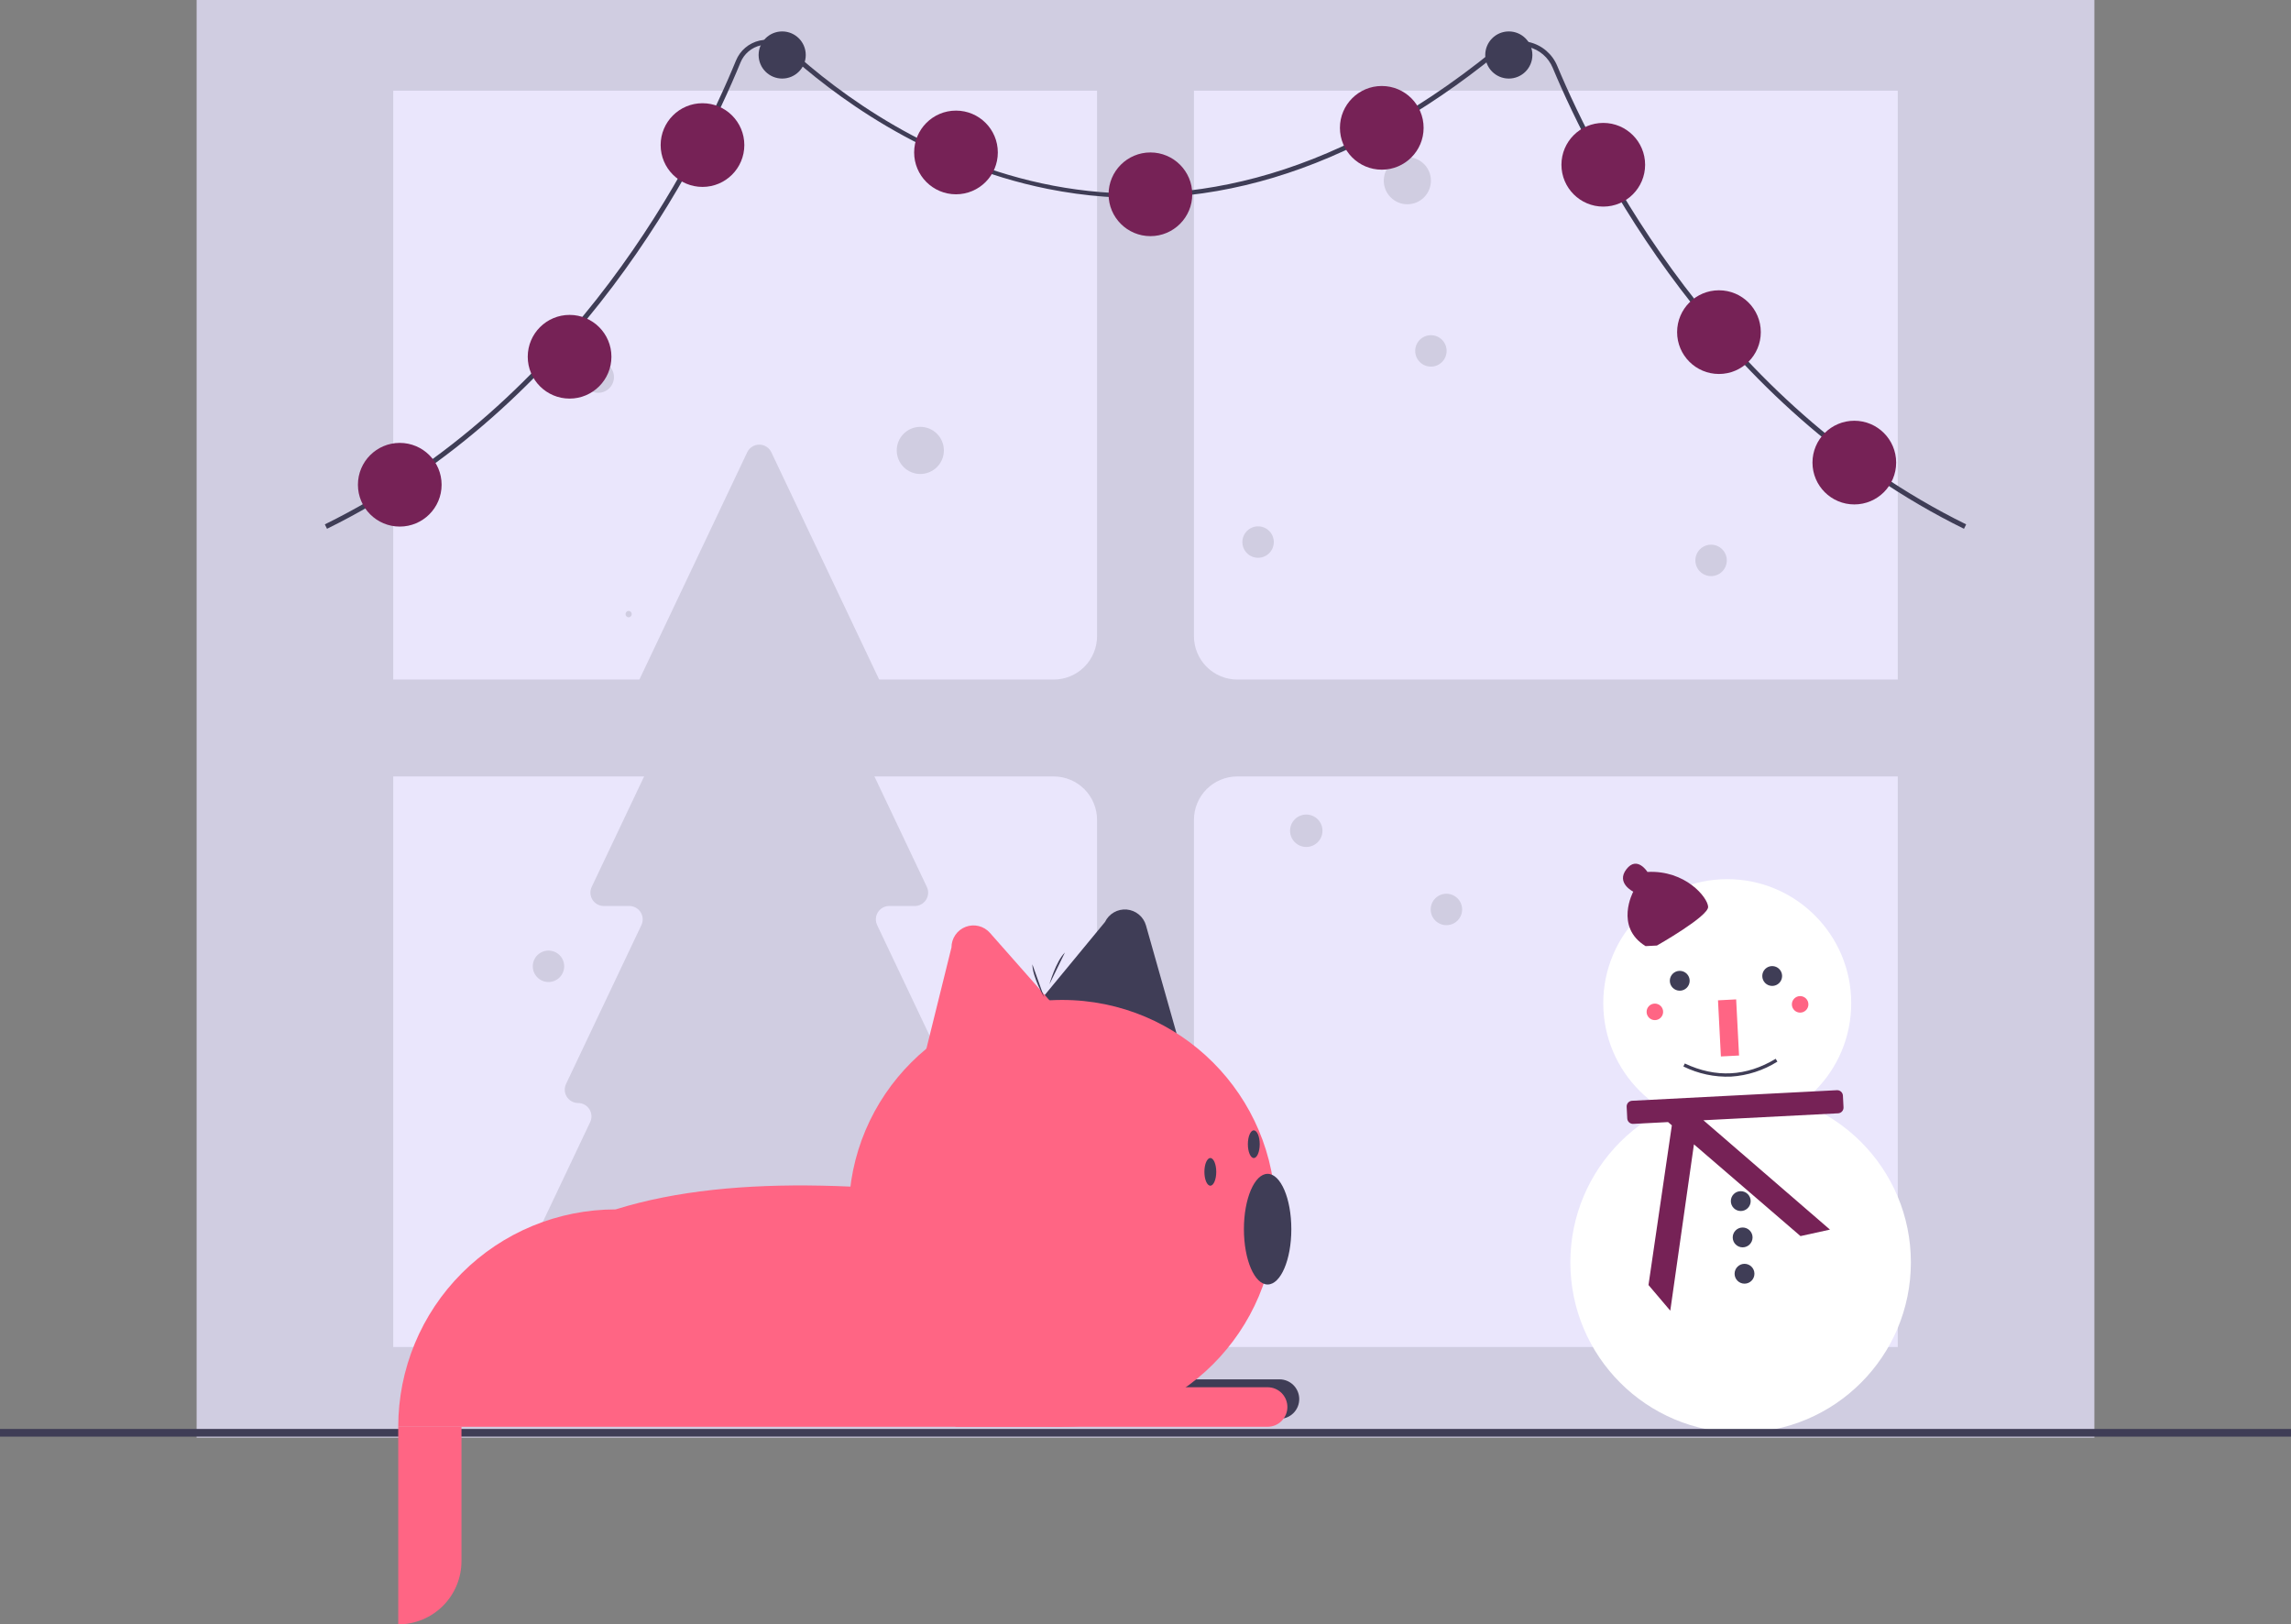 <svg width="1072" height="760" viewBox="0 0 1072 760" fill="none" xmlns="http://www.w3.org/2000/svg">
<rect x="0" y="0" width="1072" height="760" fill="#808080" stroke="none"/>
<g clip-path="url(#clip0_9_36)">
<path d="M980 0H92V672.649H980V0Z" fill="#D0CDE1"/>
<path d="M888 42.419H184V630.229H888V42.419Z" fill="#EAE6FC"/>
<path d="M911.445 317.946H578.97C573.585 317.946 568.421 315.807 564.613 311.999C560.806 308.192 558.667 303.027 558.667 297.643V41.609C558.667 36.224 556.528 31.06 552.72 27.253C548.913 23.445 543.748 21.306 538.364 21.306H533.637C528.252 21.306 523.088 23.445 519.28 27.253C515.473 31.06 513.333 36.224 513.333 41.609V297.643C513.333 303.027 511.194 308.192 507.387 311.999C503.579 315.807 498.415 317.946 493.03 317.946H160.555C157.889 317.946 155.249 318.471 152.786 319.491C150.322 320.512 148.084 322.007 146.199 323.892C144.314 325.778 142.818 328.016 141.798 330.479C140.777 332.942 140.252 335.583 140.252 338.249V342.976C140.252 348.361 142.391 353.525 146.199 357.332C150.006 361.14 155.171 363.279 160.555 363.279H493.03C498.415 363.279 503.579 365.418 507.387 369.226C511.194 373.033 513.333 378.197 513.333 383.582V626.616C513.333 632 515.472 637.165 519.28 640.972C523.087 644.78 528.252 646.919 533.636 646.919H538.364C543.748 646.919 548.912 644.78 552.72 640.972C556.527 637.165 558.667 632 558.667 626.616V383.582C558.667 378.197 560.806 373.033 564.613 369.226C568.421 365.418 573.585 363.279 578.97 363.279H911.445C916.829 363.279 921.993 361.14 925.801 357.333C929.608 353.525 931.748 348.361 931.748 342.976V338.249C931.748 332.864 929.609 327.7 925.801 323.893C921.994 320.085 916.829 317.946 911.445 317.946Z" fill="#D0CDE1"/>
<path d="M476.628 614.002L434.404 525.009C433.952 524.056 433.748 523.004 433.812 521.952C433.875 520.899 434.204 519.88 434.768 518.989C435.331 518.097 436.111 517.363 437.035 516.855C437.959 516.346 438.996 516.079 440.051 516.079C441.105 516.079 442.142 515.812 443.066 515.303C443.99 514.795 444.77 514.061 445.333 513.169C445.897 512.278 446.226 511.259 446.29 510.206C446.353 509.154 446.15 508.102 445.698 507.149L410.432 432.822C409.98 431.87 409.776 430.818 409.84 429.765C409.904 428.713 410.232 427.693 410.796 426.802C411.36 425.911 412.14 425.177 413.063 424.668C413.987 424.159 415.024 423.893 416.079 423.893H428.042C429.096 423.893 430.134 423.626 431.057 423.117C431.981 422.608 432.761 421.874 433.324 420.983C433.888 420.092 434.217 419.072 434.281 418.02C434.344 416.967 434.141 415.916 433.689 414.963L396.059 335.653C395.607 334.7 395.403 333.649 395.467 332.596C395.53 331.544 395.859 330.524 396.423 329.633C396.987 328.742 397.767 328.008 398.69 327.499C399.614 326.99 400.651 326.723 401.706 326.723H405.658C406.713 326.723 407.75 326.457 408.674 325.948C409.597 325.439 410.377 324.705 410.941 323.814C411.505 322.922 411.834 321.903 411.897 320.85C411.961 319.798 411.757 318.746 411.305 317.794L360.926 211.614C360.419 210.545 359.62 209.642 358.62 209.01C357.62 208.378 356.462 208.042 355.279 208.042C354.097 208.042 352.938 208.378 351.939 209.01C350.939 209.642 350.139 210.545 349.632 211.614L299.253 317.794C298.801 318.746 298.598 319.798 298.661 320.85C298.725 321.903 299.054 322.922 299.617 323.814C300.181 324.705 300.961 325.439 301.885 325.948C302.808 326.456 303.846 326.723 304.9 326.723H308.853C309.907 326.723 310.945 326.99 311.868 327.499C312.792 328.008 313.572 328.742 314.135 329.633C314.699 330.524 315.028 331.544 315.092 332.596C315.155 333.649 314.952 334.7 314.5 335.653L276.87 414.963C276.418 415.915 276.214 416.967 276.278 418.02C276.341 419.072 276.67 420.092 277.234 420.983C277.798 421.874 278.578 422.608 279.501 423.117C280.425 423.626 281.462 423.893 282.517 423.893H294.48C295.534 423.893 296.572 424.159 297.495 424.668C298.419 425.177 299.199 425.911 299.762 426.802C300.326 427.693 300.655 428.713 300.719 429.765C300.782 430.818 300.579 431.87 300.127 432.822L264.861 507.149C264.409 508.102 264.205 509.154 264.269 510.206C264.333 511.259 264.662 512.278 265.225 513.169C265.789 514.06 266.569 514.795 267.492 515.303C268.416 515.812 269.453 516.079 270.508 516.079C271.562 516.079 272.6 516.346 273.523 516.854C274.447 517.363 275.227 518.097 275.791 518.989C276.354 519.88 276.683 520.899 276.747 521.952C276.811 523.004 276.607 524.056 276.155 525.009L233.93 614.002C233.478 614.954 233.275 616.006 233.339 617.059C233.402 618.111 233.731 619.13 234.295 620.022C234.858 620.913 235.638 621.647 236.562 622.156C237.486 622.665 238.523 622.931 239.577 622.931H323.202C324.023 622.931 324.835 623.093 325.594 623.407C326.352 623.721 327.041 624.182 327.621 624.762C328.202 625.343 328.662 626.032 328.976 626.79C329.291 627.548 329.452 628.361 329.452 629.182V657.187C329.452 658.845 330.111 660.435 331.283 661.607C332.455 662.779 334.045 663.438 335.703 663.438H365.673C367.331 663.438 368.92 662.779 370.093 661.607C371.265 660.435 371.923 658.845 371.923 657.187V629.182C371.923 628.361 372.085 627.548 372.399 626.79C372.713 626.032 373.174 625.343 373.754 624.762C374.334 624.182 375.023 623.721 375.782 623.407C376.54 623.093 377.353 622.931 378.174 622.931H470.981C472.036 622.931 473.073 622.665 473.997 622.156C474.92 621.647 475.7 620.913 476.264 620.022C476.827 619.131 477.156 618.111 477.22 617.059C477.284 616.006 477.08 614.954 476.628 614.002Z" fill="#D0CDE1"/>
<path d="M808.21 527.364C840.248 527.364 866.221 501.392 866.221 469.353C866.221 437.315 840.248 411.342 808.21 411.342C776.171 411.342 750.199 437.315 750.199 469.353C750.199 501.392 776.171 527.364 808.21 527.364Z" fill="white"/>
<path d="M814.465 670.296C858.464 670.296 894.133 634.628 894.133 590.628C894.133 546.629 858.464 510.96 814.465 510.96C770.465 510.96 734.797 546.629 734.797 590.628C734.797 634.628 770.465 670.296 814.465 670.296Z" fill="white"/>
<path d="M859.525 510.079L763.674 515.023C762.966 515.059 762.301 515.376 761.826 515.902C761.351 516.429 761.105 517.122 761.142 517.831L761.424 523.305C761.442 523.655 761.529 523.999 761.68 524.316C761.831 524.633 762.043 524.917 762.303 525.152C762.564 525.388 762.869 525.569 763.2 525.687C763.53 525.804 763.881 525.855 764.232 525.837L780.523 524.997L782.291 526.519L771.357 601.233L781.553 613.238L792.624 535.414L842.488 578.34L856.272 575.305L797.061 524.144L860.083 520.894C860.433 520.875 860.777 520.788 861.094 520.638C861.411 520.487 861.695 520.275 861.93 520.014C862.166 519.753 862.347 519.449 862.465 519.118C862.582 518.787 862.633 518.436 862.615 518.086L862.333 512.612C862.296 511.903 861.98 511.239 861.453 510.764C860.927 510.289 860.233 510.043 859.525 510.079Z" fill="#762256"/>
<path d="M775.313 442.393C775.313 442.393 799.493 428.703 799.265 424.271C799.036 419.839 788.6 407.045 770.871 407.96C770.871 407.96 766.027 400.21 761.029 406.69C756.03 413.169 764.237 417.19 764.237 417.19C764.237 417.19 755.309 433.648 769.995 442.668L775.313 442.393Z" fill="#762256"/>
<path d="M785.984 463.523C788.547 463.523 790.625 461.445 790.625 458.882C790.625 456.319 788.547 454.241 785.984 454.241C783.421 454.241 781.343 456.319 781.343 458.882C781.343 461.445 783.421 463.523 785.984 463.523Z" fill="#3F3D56"/>
<path d="M829.241 461.292C831.804 461.292 833.882 459.214 833.882 456.651C833.882 454.088 831.804 452.01 829.241 452.01C826.678 452.01 824.6 454.088 824.6 456.651C824.6 459.214 826.678 461.292 829.241 461.292Z" fill="#3F3D56"/>
<path d="M812.379 467.589L803.882 468.027L805.236 494.291L813.733 493.852L812.379 467.589Z" fill="#FF6584"/>
<path d="M814.536 566.609C817.099 566.609 819.177 564.531 819.177 561.968C819.177 559.405 817.099 557.327 814.536 557.327C811.973 557.327 809.895 559.405 809.895 561.968C809.895 564.531 811.973 566.609 814.536 566.609Z" fill="#3F3D56"/>
<path d="M815.412 583.603C817.975 583.603 820.053 581.525 820.053 578.962C820.053 576.399 817.975 574.321 815.412 574.321C812.849 574.321 810.771 576.399 810.771 578.962C810.771 581.525 812.849 583.603 815.412 583.603Z" fill="#3F3D56"/>
<path d="M816.289 600.597C818.852 600.597 820.929 598.519 820.929 595.956C820.929 593.393 818.852 591.315 816.289 591.315C813.725 591.315 811.648 593.393 811.648 595.956C811.648 598.519 813.725 600.597 816.289 600.597Z" fill="#3F3D56"/>
<path d="M809.982 503.722C802.27 504.027 794.604 502.396 787.685 498.977L788.346 497.578C802.845 504.428 817.153 503.69 830.872 495.385L831.674 496.708C825.143 500.821 817.685 503.232 809.982 503.722Z" fill="#3F3D56"/>
<path d="M842.317 473.785C844.453 473.785 846.185 472.054 846.185 469.918C846.185 467.782 844.453 466.05 842.317 466.05C840.181 466.05 838.45 467.782 838.45 469.918C838.45 472.054 840.181 473.785 842.317 473.785Z" fill="#FF6584"/>
<path d="M774.341 477.291C776.477 477.291 778.209 475.559 778.209 473.424C778.209 471.288 776.477 469.556 774.341 469.556C772.206 469.556 770.474 471.288 770.474 473.424C770.474 475.559 772.206 477.291 774.341 477.291Z" fill="#FF6584"/>
<path d="M1072 668.577H0V672.163H1072V668.577Z" fill="#3F3D56"/>
<path d="M294.152 288.822C294.541 288.809 294.91 288.645 295.18 288.365C295.45 288.085 295.601 287.711 295.601 287.322C295.601 286.933 295.45 286.559 295.18 286.28C294.91 286 294.541 285.836 294.152 285.822C293.763 285.836 293.395 286 293.125 286.28C292.854 286.559 292.703 286.933 292.703 287.322C292.703 287.711 292.854 288.085 293.125 288.365C293.395 288.645 293.763 288.809 294.152 288.822Z" fill="#D0CDE1"/>
<path d="M658.523 95.568C664.613 95.568 669.55 90.631 669.55 84.541C669.55 78.451 664.613 73.514 658.523 73.514C652.432 73.514 647.495 78.451 647.495 84.541C647.495 90.631 652.432 95.568 658.523 95.568Z" fill="#D0CDE1"/>
<path d="M669.55 171.531C673.61 171.531 676.901 168.24 676.901 164.18C676.901 160.12 673.61 156.829 669.55 156.829C665.49 156.829 662.198 160.12 662.198 164.18C662.198 168.24 665.49 171.531 669.55 171.531Z" fill="#D0CDE1"/>
<path d="M800.649 269.549C804.709 269.549 808 266.258 808 262.198C808 258.138 804.709 254.847 800.649 254.847C796.589 254.847 793.297 258.138 793.297 262.198C793.297 266.258 796.589 269.549 800.649 269.549Z" fill="#D0CDE1"/>
<path d="M496.991 667.552H186.345C186.345 640.58 197.059 614.712 216.132 595.64C235.204 576.567 261.072 565.853 288.044 565.853C344.647 548.21 418.481 553.87 496.991 565.853V667.552Z" fill="#FF6584"/>
<path d="M452.613 645.363H598.691C599.905 645.363 601.108 645.602 602.229 646.067C603.351 646.532 604.37 647.213 605.229 648.071C606.087 648.93 606.768 649.949 607.233 651.071C607.698 652.192 607.937 653.395 607.937 654.609C607.937 657.061 606.963 659.412 605.229 661.146C603.495 662.88 601.143 663.854 598.691 663.854H452.613V645.363Z" fill="#3F3D56"/>
<path d="M477.913 478.811L517.068 431.348C517.97 429.466 519.424 427.903 521.237 426.867C523.049 425.831 525.134 425.372 527.214 425.55C529.293 425.728 531.27 426.536 532.88 427.865C534.489 429.194 535.656 430.981 536.225 432.99L551.666 487.506L477.913 478.811Z" fill="#3F3D56"/>
<path d="M430.424 502.984L445.217 443.26C445.217 441.172 445.853 439.134 447.039 437.417C448.226 435.699 449.907 434.384 451.86 433.646C453.812 432.907 455.944 432.781 457.97 433.284C459.996 433.786 461.821 434.894 463.202 436.459L500.69 478.945L430.424 502.984Z" fill="#FF6584"/>
<path d="M186.345 667.553H215.93V730.422C215.93 734.307 215.165 738.154 213.678 741.744C212.191 745.333 210.012 748.595 207.265 751.342C204.517 754.089 201.256 756.268 197.666 757.755C194.077 759.242 190.23 760.007 186.345 760.007L186.345 667.553Z" fill="#FF6584"/>
<path d="M447.066 649.062H593.144C594.358 649.062 595.56 649.301 596.682 649.765C597.804 650.23 598.823 650.911 599.682 651.769C600.54 652.628 601.221 653.647 601.686 654.769C602.15 655.891 602.389 657.093 602.389 658.307C602.389 659.521 602.15 660.723 601.686 661.845C601.221 662.967 600.54 663.986 599.682 664.844C598.823 665.703 597.804 666.384 596.682 666.849C595.56 667.313 594.358 667.552 593.144 667.552H447.066V649.062Z" fill="#FF6584"/>
<path d="M496.991 667.553C552.137 667.553 596.842 622.848 596.842 567.702C596.842 512.556 552.137 467.851 496.991 467.851C441.845 467.851 397.141 512.556 397.141 567.702C397.141 622.848 441.845 667.553 496.991 667.553Z" fill="#FF6584"/>
<path d="M593.144 600.985C599.271 600.985 604.238 589.395 604.238 575.098C604.238 560.801 599.271 549.211 593.144 549.211C587.017 549.211 582.049 560.801 582.049 575.098C582.049 589.395 587.017 600.985 593.144 600.985Z" fill="#3F3D56"/>
<path d="M566.332 554.758C567.864 554.758 569.106 551.861 569.106 548.286C569.106 544.712 567.864 541.814 566.332 541.814C564.8 541.814 563.559 544.712 563.559 548.286C563.559 551.861 564.8 554.758 566.332 554.758Z" fill="#3F3D56"/>
<path d="M586.672 541.815C588.204 541.815 589.446 538.917 589.446 535.343C589.446 531.769 588.204 528.871 586.672 528.871C585.14 528.871 583.898 531.769 583.898 535.343C583.898 538.917 585.14 541.815 586.672 541.815Z" fill="#3F3D56"/>
<path d="M488.614 466.739C488.614 466.739 483.064 457.085 483.064 451.196Z" fill="#3F3D56"/>
<path d="M491.055 460.496C491.055 460.496 494.079 449.779 498.291 445.662Z" fill="#3F3D56"/>
<path d="M611.228 396.273C615.415 396.273 618.81 392.879 618.81 388.691C618.81 384.504 615.415 381.109 611.228 381.109C607.041 381.109 603.646 384.504 603.646 388.691C603.646 392.879 607.041 396.273 611.228 396.273Z" fill="#D0CDE1"/>
<path d="M588.685 260.973C592.745 260.973 596.036 257.682 596.036 253.622C596.036 249.562 592.745 246.271 588.685 246.271C584.625 246.271 581.333 249.562 581.333 253.622C581.333 257.682 584.625 260.973 588.685 260.973Z" fill="#D0CDE1"/>
<path d="M279.928 183.784C283.988 183.784 287.279 180.492 287.279 176.432C287.279 172.372 283.988 169.081 279.928 169.081C275.868 169.081 272.577 172.372 272.577 176.432C272.577 180.492 275.868 183.784 279.928 183.784Z" fill="#D0CDE1"/>
<path d="M676.802 432.863C680.862 432.863 684.154 429.572 684.154 425.512C684.154 421.451 680.862 418.16 676.802 418.16C672.742 418.16 669.451 421.451 669.451 425.512C669.451 429.572 672.742 432.863 676.802 432.863Z" fill="#D0CDE1"/>
<path d="M256.649 459.46C260.709 459.46 264 456.168 264 452.108C264 448.048 260.709 444.757 256.649 444.757C252.589 444.757 249.297 448.048 249.297 452.108C249.297 456.168 252.589 459.46 256.649 459.46Z" fill="#D0CDE1"/>
<path d="M430.631 221.766C436.721 221.766 441.658 216.829 441.658 210.739C441.658 204.649 436.721 199.712 430.631 199.712C424.541 199.712 419.604 204.649 419.604 210.739C419.604 216.829 424.541 221.766 430.631 221.766Z" fill="#D0CDE1"/>
<path d="M918.983 247.409C802.766 190.194 745.685 77.517 726.538 31.728C725.549 29.334 724.011 27.206 722.048 25.517C720.085 23.827 717.752 22.623 715.238 22.002C712.694 21.352 710.033 21.31 707.47 21.879C704.907 22.448 702.513 23.612 700.484 25.277C631.476 81.251 560.74 102.482 490.243 88.382C432.015 76.737 388.587 43.298 367.882 24.401C366.293 22.951 364.377 21.905 362.297 21.354C360.217 20.802 358.035 20.761 355.936 21.234C353.836 21.707 351.883 22.68 350.24 24.07C348.598 25.46 347.315 27.227 346.502 29.219C327.489 75.542 270.575 189.534 153.017 247.409L151.999 245.343C268.851 187.816 325.458 74.425 344.371 28.344C345.325 26.009 346.829 23.939 348.754 22.31C350.68 20.681 352.971 19.541 355.431 18.987C357.892 18.433 360.45 18.481 362.888 19.127C365.326 19.774 367.572 20.999 369.435 22.7C416.203 65.385 541.943 150.909 699.033 23.488C701.34 21.596 704.06 20.274 706.973 19.628C709.885 18.982 712.909 19.03 715.8 19.768C718.662 20.476 721.318 21.846 723.552 23.77C725.787 25.693 727.538 28.115 728.664 30.839C747.71 76.389 804.482 188.472 920 245.343L918.983 247.409Z" fill="#3F3D56"/>
<path d="M187.057 246.376C197.87 246.376 206.635 237.611 206.635 226.798C206.635 215.986 197.87 207.221 187.057 207.221C176.245 207.221 167.479 215.986 167.479 226.798C167.479 237.611 176.245 246.376 187.057 246.376Z" fill="#762256"/>
<path d="M266.519 186.491C277.332 186.491 286.097 177.726 286.097 166.914C286.097 156.101 277.332 147.336 266.519 147.336C255.707 147.336 246.942 156.101 246.942 166.914C246.942 177.726 255.707 186.491 266.519 186.491Z" fill="#762256"/>
<path d="M328.707 87.452C339.52 87.452 348.285 78.686 348.285 67.874C348.285 57.062 339.52 48.296 328.707 48.296C317.895 48.296 309.13 57.062 309.13 67.874C309.13 78.686 317.895 87.452 328.707 87.452Z" fill="#762256"/>
<path d="M447.325 90.906C458.137 90.906 466.902 82.141 466.902 71.329C466.902 60.516 458.137 51.751 447.325 51.751C436.512 51.751 427.747 60.516 427.747 71.329C427.747 82.141 436.512 90.906 447.325 90.906Z" fill="#762256"/>
<path d="M538.303 110.484C549.116 110.484 557.881 101.719 557.881 90.906C557.881 80.094 549.116 71.329 538.303 71.329C527.491 71.329 518.726 80.094 518.726 90.906C518.726 101.719 527.491 110.484 538.303 110.484Z" fill="#762256"/>
<path d="M646.556 79.39C657.369 79.39 666.134 70.625 666.134 59.812C666.134 49 657.369 40.235 646.556 40.235C635.744 40.235 626.979 49 626.979 59.812C626.979 70.625 635.744 79.39 646.556 79.39Z" fill="#762256"/>
<path d="M750.203 96.665C761.015 96.665 769.78 87.899 769.78 77.087C769.78 66.275 761.015 57.509 750.203 57.509C739.39 57.509 730.625 66.275 730.625 77.087C730.625 87.899 739.39 96.665 750.203 96.665Z" fill="#762256"/>
<path d="M804.329 174.975C815.141 174.975 823.907 166.21 823.907 155.397C823.907 144.585 815.141 135.82 804.329 135.82C793.517 135.82 784.751 144.585 784.751 155.397C784.751 166.21 793.517 174.975 804.329 174.975Z" fill="#762256"/>
<path d="M867.668 236.011C878.481 236.011 887.246 227.246 887.246 216.434C887.246 205.621 878.481 196.856 867.668 196.856C856.856 196.856 848.091 205.621 848.091 216.434C848.091 227.246 856.856 236.011 867.668 236.011Z" fill="#762256"/>
<path d="M366 36.757C372.09 36.757 377.027 31.82 377.027 25.73C377.027 19.64 372.09 14.703 366 14.703C359.91 14.703 354.973 19.64 354.973 25.73C354.973 31.82 359.91 36.757 366 36.757Z" fill="#3F3D56"/>
<path d="M706 36.757C712.09 36.757 717.027 31.82 717.027 25.73C717.027 19.64 712.09 14.703 706 14.703C699.91 14.703 694.973 19.64 694.973 25.73C694.973 31.82 699.91 36.757 706 36.757Z" fill="#3F3D56"/>
</g>
<defs>
<clipPath id="clip0_9_36">
<rect width="1072" height="760.007" fill="white"/>
</clipPath>
</defs>
</svg>
